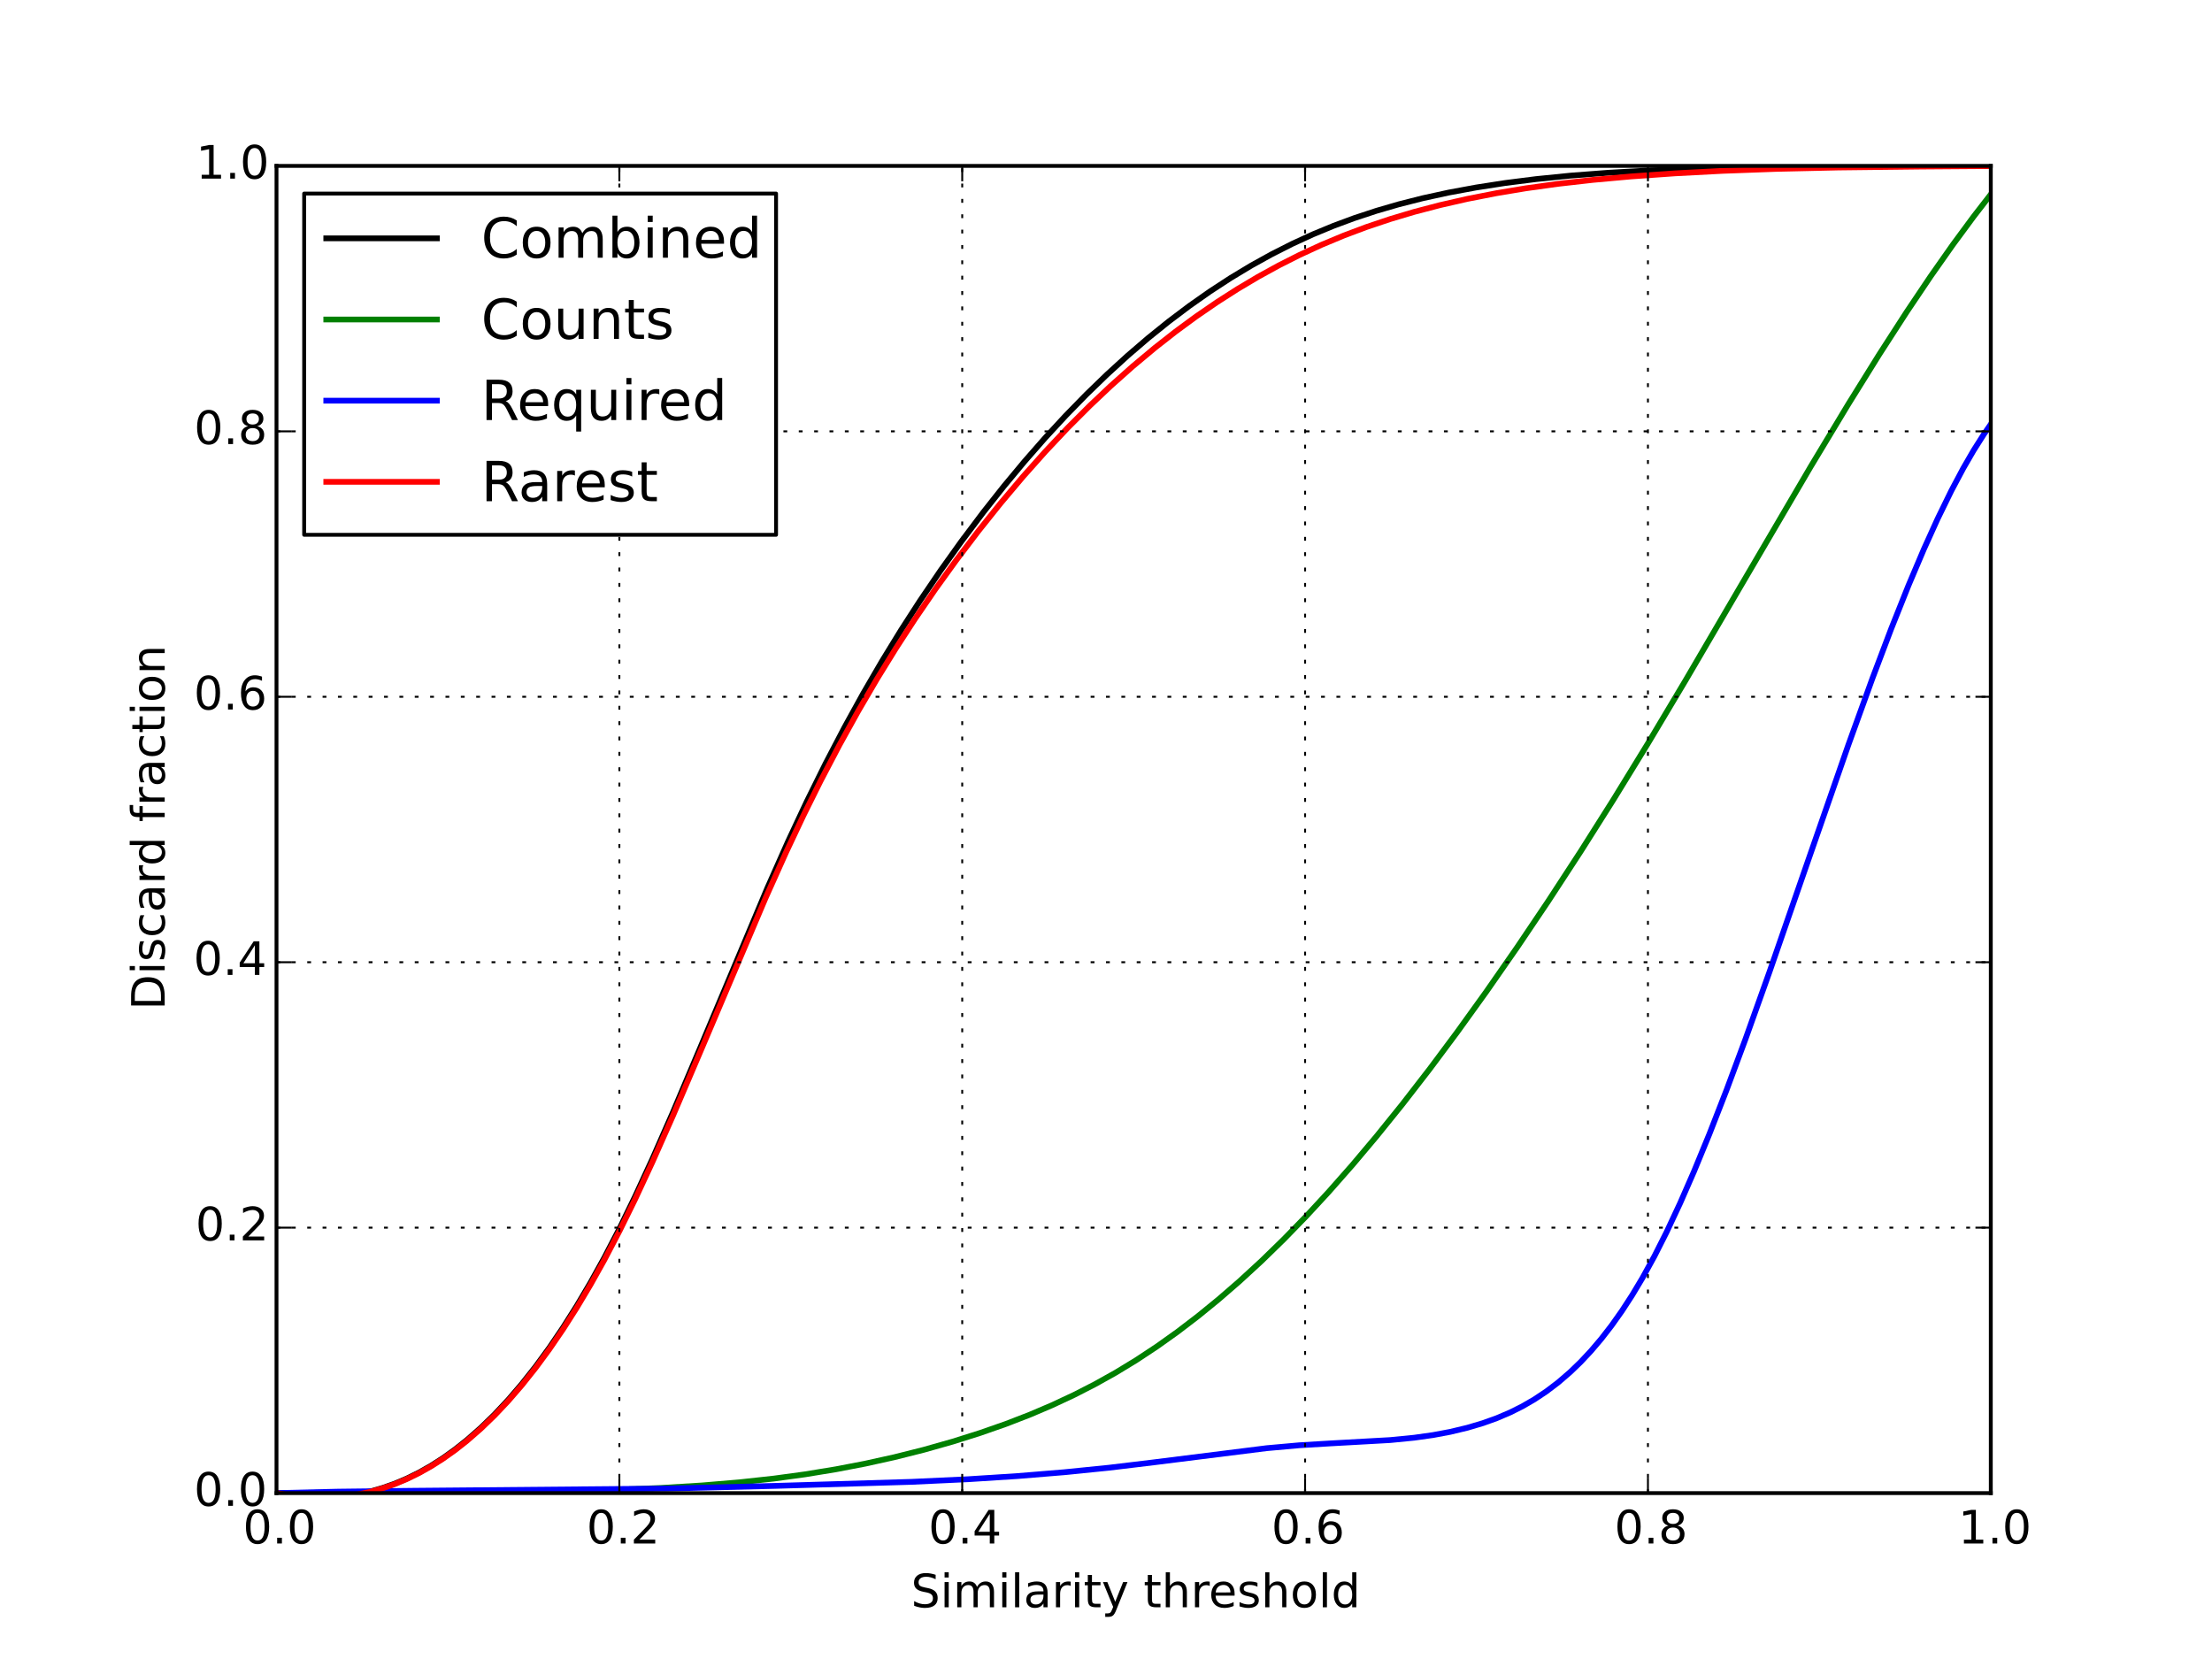 <svg xmlns="http://www.w3.org/2000/svg" xmlns:xlink="http://www.w3.org/1999/xlink" width="768" height="576" version="1.1" viewBox="0 0 576 432"><defs><style type="text/css">*{stroke-linecap:butt;stroke-linejoin:round}</style></defs><g id="figure_1"><g id="patch_1"><path d="M0 432 L576 432 L576 0 L0 0 z" style="fill:#fff"/></g><g id="axes_1"><g id="patch_2"><path d="M72 388.8 L518.4 388.8 L518.4 43.2 L72 43.2 z" style="fill:#fff"/></g><g id="line2d_1"><path d="M72 388.8 L75.575 389.406 L79.15 389.797 L82.724 389.964 L86.299 389.898 L89.874 389.592 L93.449 389.036 L96.577 388.339 L99.704 387.438 L102.832 386.329 L105.96 385.005 L109.088 383.461 L112.216 381.692 L115.344 379.69 L118.472 377.452 L121.6 374.97 L125.175 371.829 L128.75 368.355 L132.324 364.539 L135.899 360.373 L139.474 355.849 L143.049 350.957 L146.623 345.689 L150.198 340.037 L153.773 333.992 L157.348 327.546 L161.369 319.805 L165.391 311.549 L169.859 301.858 L175.222 289.664 L182.371 272.772 L199.798 231.3 L205.16 219.236 L210.076 208.745 L214.991 198.816 L219.906 189.416 L224.822 180.512 L229.737 172.071 L234.652 164.06 L239.568 156.447 L244.93 148.557 L250.292 141.058 L256.101 133.333 L261.463 126.557 L266.825 120.112 L272.187 113.992 L277.55 108.19 L282.912 102.698 L288.274 97.51 L293.636 92.617 L298.998 88.014 L304.36 83.694 L309.723 79.653 L315.085 75.886 L320.447 72.39 L325.809 69.159 L331.171 66.19 L336.533 63.477 L341.895 61.017 L347.258 58.8 L352.62 56.81 L358.429 54.893 L364.238 53.203 L370.494 51.615 L377.196 50.153 L384.346 48.83 L391.942 47.654 L399.986 46.635 L408.923 45.738 L418.753 44.989 L429.924 44.368 L443.33 43.853 L458.523 43.504 L476.843 43.315 L518.4 43.201 L518.4 43.201" clip-path="url(#p7ff5b81e1d)" style="fill:none;stroke:#000;stroke-linecap:square;stroke-width:1.5"/></g><g id="line2d_2"><path d="M72 388.8 L91.661 388.647 L143.942 388.361 L159.135 387.99 L172.094 387.461 L182.818 386.808 L192.649 385.984 L201.586 385.007 L209.629 383.914 L217.672 382.597 L225.268 381.138 L232.865 379.458 L240.461 377.548 L248.058 375.398 L255.207 373.143 L261.91 370.8 L268.166 368.38 L273.975 365.904 L279.784 363.184 L285.146 360.436 L290.508 357.441 L295.87 354.18 L301.232 350.641 L306.595 346.821 L311.957 342.724 L317.319 338.35 L322.681 333.703 L328.49 328.361 L334.299 322.702 L340.108 316.728 L345.917 310.444 L352.173 303.344 L358.429 295.915 L365.132 287.609 L372.281 278.378 L379.431 268.789 L387.027 258.235 L395.07 246.675 L403.114 234.729 L411.604 221.712 L420.094 208.288 L429.031 193.731 L438.861 177.26 L453.16 152.81 L471.481 121.545 L481.312 105.224 L489.355 92.295 L496.505 81.221 L502.76 71.92 L508.569 63.657 L513.932 56.387 L518.4 50.615 L518.4 50.615" clip-path="url(#p7ff5b81e1d)" style="fill:none;stroke:green;stroke-linecap:square;stroke-width:1.5"/></g><g id="line2d_3"><path d="M72 388.8 L88.087 388.422 L107.748 388.194 L173.434 387.623 L202.032 386.916 L237.333 385.872 L252.079 385.187 L265.038 384.358 L277.103 383.368 L288.721 382.198 L300.339 380.803 L329.831 377.104 L338.321 376.346 L346.364 375.864 L362.004 374.991 L368.259 374.377 L373.175 373.685 L377.643 372.85 L382.112 371.78 L386.133 370.585 L389.708 369.305 L393.283 367.78 L396.411 366.213 L399.539 364.403 L402.667 362.323 L405.795 359.946 L408.923 357.246 L411.604 354.655 L414.285 351.79 L416.966 348.636 L419.647 345.175 L422.328 341.391 L425.009 337.267 L427.69 332.788 L430.818 327.091 L433.946 320.897 L437.521 313.259 L441.095 305.082 L445.117 295.312 L449.586 283.847 L454.501 270.627 L460.757 253.117 L470.141 226.066 L481.312 193.963 L487.568 176.666 L492.483 163.683 L496.951 152.485 L500.973 143 L504.548 135.111 L508.123 127.793 L511.25 121.906 L513.932 117.274 L516.613 113.051 L518.4 110.475 L518.4 110.475" clip-path="url(#p7ff5b81e1d)" style="fill:none;stroke:#00f;stroke-linecap:square;stroke-width:1.5"/></g><g id="line2d_4"><path d="M72 388.8 L75.575 389.418 L79.15 389.821 L82.724 389.999 L86.299 389.945 L89.874 389.65 L93.449 389.106 L96.577 388.419 L99.704 387.529 L102.832 386.432 L105.96 385.12 L109.088 383.59 L112.216 381.834 L115.344 379.849 L118.472 377.627 L121.6 375.164 L125.175 372.047 L128.75 368.599 L132.324 364.811 L135.899 360.676 L139.474 356.186 L143.049 351.331 L146.623 346.105 L150.198 340.497 L153.773 334.501 L157.348 328.108 L161.369 320.431 L165.391 312.246 L169.859 302.639 L175.222 290.556 L182.371 273.825 L199.351 233.829 L204.714 221.875 L209.182 212.403 L213.65 203.404 L218.566 194.021 L223.481 185.144 L228.396 176.74 L233.312 168.775 L238.227 161.212 L243.589 153.382 L248.951 145.947 L254.76 138.289 L260.569 131.019 L266.378 124.127 L272.187 117.603 L277.996 111.438 L283.805 105.622 L289.168 100.554 L294.977 95.38 L300.786 90.528 L306.148 86.326 L311.51 82.387 L316.872 78.703 L322.234 75.271 L327.596 72.084 L332.959 69.138 L338.321 66.427 L344.13 63.749 L349.939 61.327 L355.748 59.143 L362.004 57.041 L368.259 55.175 L374.962 53.417 L382.112 51.787 L389.708 50.3 L397.305 49.036 L405.795 47.858 L414.732 46.846 L424.562 45.957 L436.18 45.139 L448.692 44.481 L462.544 43.975 L478.631 43.613 L500.079 43.367 L518.4 43.236 L518.4 43.236" clip-path="url(#p7ff5b81e1d)" style="fill:none;stroke:red;stroke-linecap:square;stroke-width:1.5"/></g><g id="patch_3"><path d="M72 43.2 L518.4 43.2" style="fill:none;stroke:#000;stroke-linecap:square;stroke-linejoin:miter"/></g><g id="patch_4"><path d="M518.4 388.8 L518.4 43.2" style="fill:none;stroke:#000;stroke-linecap:square;stroke-linejoin:miter"/></g><g id="patch_5"><path d="M72 388.8 L518.4 388.8" style="fill:none;stroke:#000;stroke-linecap:square;stroke-linejoin:miter"/></g><g id="patch_6"><path d="M72 388.8 L72 43.2" style="fill:none;stroke:#000;stroke-linecap:square;stroke-linejoin:miter"/></g><g id="matplotlib.axis_1"><g id="xtick_1"><g id="line2d_5"><path d="M72 388.8 L72 43.2" clip-path="url(#p7ff5b81e1d)" style="fill:none;stroke:#000;stroke-dasharray:1,3;stroke-dashoffset:0;stroke-width:.5"/></g><g id="line2d_6"><defs><path id="m93b0483c22" d="M0 0 L0 -4" style="stroke:#000;stroke-width:.5"/></defs><g><use style="stroke:#000;stroke-width:.5" x="72" y="388.8" xlink:href="#m93b0483c22"/></g></g><g id="line2d_7"><defs><path id="m741efc42ff" d="M0 0 L0 4" style="stroke:#000;stroke-width:.5"/></defs><g><use style="stroke:#000;stroke-width:.5" x="72" y="43.2" xlink:href="#m741efc42ff"/></g></g><g id="text_1"><defs><path id="BitstreamVeraSans-Roman-30" d="M31.781 66.406 Q24.172 66.406 20.328 58.906 Q16.5 51.422 16.5 36.375 Q16.5 21.391 20.328 13.891 Q24.172 6.391 31.781 6.391 Q39.453 6.391 43.281 13.891 Q47.125 21.391 47.125 36.375 Q47.125 51.422 43.281 58.906 Q39.453 66.406 31.781 66.406 M31.781 74.219 Q44.047 74.219 50.516 64.516 Q56.984 54.828 56.984 36.375 Q56.984 17.969 50.516 8.266 Q44.047 -1.422 31.781 -1.422 Q19.531 -1.422 13.062 8.266 Q6.594 17.969 6.594 36.375 Q6.594 54.828 13.062 64.516 Q19.531 74.219 31.781 74.219"/><path id="BitstreamVeraSans-Roman-2e" d="M10.688 12.406 L21 12.406 L21 0 L10.688 0 z"/></defs><g transform="translate(63.252 401.918)scale(0.12 -0.12)"><use xlink:href="#BitstreamVeraSans-Roman-30"/><use x="63.623" xlink:href="#BitstreamVeraSans-Roman-2e"/><use x="95.41" xlink:href="#BitstreamVeraSans-Roman-30"/></g></g></g><g id="xtick_2"><g id="line2d_8"><path d="M161.28 388.8 L161.28 43.2" clip-path="url(#p7ff5b81e1d)" style="fill:none;stroke:#000;stroke-dasharray:1,3;stroke-dashoffset:0;stroke-width:.5"/></g><g id="line2d_9"><g><use style="stroke:#000;stroke-width:.5" x="161.28" y="388.8" xlink:href="#m93b0483c22"/></g></g><g id="line2d_10"><g><use style="stroke:#000;stroke-width:.5" x="161.28" y="43.2" xlink:href="#m741efc42ff"/></g></g><g id="text_2"><defs><path id="BitstreamVeraSans-Roman-32" d="M19.188 8.297 L53.609 8.297 L53.609 0 L7.328 0 L7.328 8.297 Q12.938 14.109 22.625 23.891 Q32.328 33.688 34.812 36.531 Q39.547 41.844 41.422 45.531 Q43.312 49.219 43.312 52.781 Q43.312 58.594 39.234 62.25 Q35.156 65.922 28.609 65.922 Q23.969 65.922 18.812 64.312 Q13.672 62.703 7.812 59.422 L7.812 69.391 Q13.766 71.781 18.938 73 Q24.125 74.219 28.422 74.219 Q39.75 74.219 46.484 68.547 Q53.219 62.891 53.219 53.422 Q53.219 48.922 51.531 44.891 Q49.859 40.875 45.406 35.406 Q44.188 33.984 37.641 27.219 Q31.109 20.453 19.188 8.297"/></defs><g transform="translate(152.735 401.918)scale(0.12 -0.12)"><use xlink:href="#BitstreamVeraSans-Roman-30"/><use x="63.623" xlink:href="#BitstreamVeraSans-Roman-2e"/><use x="95.41" xlink:href="#BitstreamVeraSans-Roman-32"/></g></g></g><g id="xtick_3"><g id="line2d_11"><path d="M250.56 388.8 L250.56 43.2" clip-path="url(#p7ff5b81e1d)" style="fill:none;stroke:#000;stroke-dasharray:1,3;stroke-dashoffset:0;stroke-width:.5"/></g><g id="line2d_12"><g><use style="stroke:#000;stroke-width:.5" x="250.56" y="388.8" xlink:href="#m93b0483c22"/></g></g><g id="line2d_13"><g><use style="stroke:#000;stroke-width:.5" x="250.56" y="43.2" xlink:href="#m741efc42ff"/></g></g><g id="text_3"><defs><path id="BitstreamVeraSans-Roman-34" d="M37.797 64.312 L12.891 25.391 L37.797 25.391 zM35.203 72.906 L47.609 72.906 L47.609 25.391 L58.016 25.391 L58.016 17.188 L47.609 17.188 L47.609 0 L37.797 0 L37.797 17.188 L4.891 17.188 L4.891 26.703 z"/></defs><g transform="translate(241.75 401.918)scale(0.12 -0.12)"><use xlink:href="#BitstreamVeraSans-Roman-30"/><use x="63.623" xlink:href="#BitstreamVeraSans-Roman-2e"/><use x="95.41" xlink:href="#BitstreamVeraSans-Roman-34"/></g></g></g><g id="xtick_4"><g id="line2d_14"><path d="M339.84 388.8 L339.84 43.2" clip-path="url(#p7ff5b81e1d)" style="fill:none;stroke:#000;stroke-dasharray:1,3;stroke-dashoffset:0;stroke-width:.5"/></g><g id="line2d_15"><g><use style="stroke:#000;stroke-width:.5" x="339.84" y="388.8" xlink:href="#m93b0483c22"/></g></g><g id="line2d_16"><g><use style="stroke:#000;stroke-width:.5" x="339.84" y="43.2" xlink:href="#m741efc42ff"/></g></g><g id="text_4"><defs><path id="BitstreamVeraSans-Roman-36" d="M33.016 40.375 Q26.375 40.375 22.484 35.828 Q18.609 31.297 18.609 23.391 Q18.609 15.531 22.484 10.953 Q26.375 6.391 33.016 6.391 Q39.656 6.391 43.531 10.953 Q47.406 15.531 47.406 23.391 Q47.406 31.297 43.531 35.828 Q39.656 40.375 33.016 40.375 M52.594 71.297 L52.594 62.312 Q48.875 64.062 45.094 64.984 Q41.312 65.922 37.594 65.922 Q27.828 65.922 22.672 59.328 Q17.531 52.734 16.797 39.406 Q19.672 43.656 24.016 45.922 Q28.375 48.188 33.594 48.188 Q44.578 48.188 50.953 41.516 Q57.328 34.859 57.328 23.391 Q57.328 12.156 50.688 5.359 Q44.047 -1.422 33.016 -1.422 Q20.359 -1.422 13.672 8.266 Q6.984 17.969 6.984 36.375 Q6.984 53.656 15.188 63.938 Q23.391 74.219 37.203 74.219 Q40.922 74.219 44.703 73.484 Q48.484 72.75 52.594 71.297"/></defs><g transform="translate(331.072 401.918)scale(0.12 -0.12)"><use xlink:href="#BitstreamVeraSans-Roman-30"/><use x="63.623" xlink:href="#BitstreamVeraSans-Roman-2e"/><use x="95.41" xlink:href="#BitstreamVeraSans-Roman-36"/></g></g></g><g id="xtick_5"><g id="line2d_17"><path d="M429.12 388.8 L429.12 43.2" clip-path="url(#p7ff5b81e1d)" style="fill:none;stroke:#000;stroke-dasharray:1,3;stroke-dashoffset:0;stroke-width:.5"/></g><g id="line2d_18"><g><use style="stroke:#000;stroke-width:.5" x="429.12" y="388.8" xlink:href="#m93b0483c22"/></g></g><g id="line2d_19"><g><use style="stroke:#000;stroke-width:.5" x="429.12" y="43.2" xlink:href="#m741efc42ff"/></g></g><g id="text_5"><defs><path id="BitstreamVeraSans-Roman-38" d="M31.781 34.625 Q24.75 34.625 20.719 30.859 Q16.703 27.094 16.703 20.516 Q16.703 13.922 20.719 10.156 Q24.75 6.391 31.781 6.391 Q38.812 6.391 42.859 10.172 Q46.922 13.969 46.922 20.516 Q46.922 27.094 42.891 30.859 Q38.875 34.625 31.781 34.625 M21.922 38.812 Q15.578 40.375 12.031 44.719 Q8.5 49.078 8.5 55.328 Q8.5 64.062 14.719 69.141 Q20.953 74.219 31.781 74.219 Q42.672 74.219 48.875 69.141 Q55.078 64.062 55.078 55.328 Q55.078 49.078 51.531 44.719 Q48 40.375 41.703 38.812 Q48.828 37.156 52.797 32.312 Q56.781 27.484 56.781 20.516 Q56.781 9.906 50.312 4.234 Q43.844 -1.422 31.781 -1.422 Q19.734 -1.422 13.25 4.234 Q6.781 9.906 6.781 20.516 Q6.781 27.484 10.781 32.312 Q14.797 37.156 21.922 38.812 M18.312 54.391 Q18.312 48.734 21.844 45.562 Q25.391 42.391 31.781 42.391 Q38.141 42.391 41.719 45.562 Q45.312 48.734 45.312 54.391 Q45.312 60.062 41.719 63.234 Q38.141 66.406 31.781 66.406 Q25.391 66.406 21.844 63.234 Q18.312 60.062 18.312 54.391"/></defs><g transform="translate(420.384 401.918)scale(0.12 -0.12)"><use xlink:href="#BitstreamVeraSans-Roman-30"/><use x="63.623" xlink:href="#BitstreamVeraSans-Roman-2e"/><use x="95.41" xlink:href="#BitstreamVeraSans-Roman-38"/></g></g></g><g id="xtick_6"><g id="line2d_20"><path d="M518.4 388.8 L518.4 43.2" clip-path="url(#p7ff5b81e1d)" style="fill:none;stroke:#000;stroke-dasharray:1,3;stroke-dashoffset:0;stroke-width:.5"/></g><g id="line2d_21"><g><use style="stroke:#000;stroke-width:.5" x="518.4" y="388.8" xlink:href="#m93b0483c22"/></g></g><g id="line2d_22"><g><use style="stroke:#000;stroke-width:.5" x="518.4" y="43.2" xlink:href="#m741efc42ff"/></g></g><g id="text_6"><defs><path id="BitstreamVeraSans-Roman-31" d="M12.406 8.297 L28.516 8.297 L28.516 63.922 L10.984 60.406 L10.984 69.391 L28.422 72.906 L38.281 72.906 L38.281 8.297 L54.391 8.297 L54.391 0 L12.406 0 z"/></defs><g transform="translate(509.916 401.918)scale(0.12 -0.12)"><use xlink:href="#BitstreamVeraSans-Roman-31"/><use x="63.623" xlink:href="#BitstreamVeraSans-Roman-2e"/><use x="95.41" xlink:href="#BitstreamVeraSans-Roman-30"/></g></g></g><g id="text_7"><defs><path id="BitstreamVeraSans-Roman-20"/><path id="BitstreamVeraSans-Roman-6d" d="M52 44.188 Q55.375 50.25 60.062 53.125 Q64.75 56 71.094 56 Q79.641 56 84.281 50.016 Q88.922 44.047 88.922 33.016 L88.922 0 L79.891 0 L79.891 32.719 Q79.891 40.578 77.094 44.375 Q74.312 48.188 68.609 48.188 Q61.625 48.188 57.562 43.547 Q53.516 38.922 53.516 30.906 L53.516 0 L44.484 0 L44.484 32.719 Q44.484 40.625 41.703 44.406 Q38.922 48.188 33.109 48.188 Q26.219 48.188 22.156 43.531 Q18.109 38.875 18.109 30.906 L18.109 0 L9.078 0 L9.078 54.688 L18.109 54.688 L18.109 46.188 Q21.188 51.219 25.484 53.609 Q29.781 56 35.688 56 Q41.656 56 45.828 52.969 Q50 49.953 52 44.188"/><path id="BitstreamVeraSans-Roman-6f" d="M30.609 48.391 Q23.391 48.391 19.188 42.75 Q14.984 37.109 14.984 27.297 Q14.984 17.484 19.156 11.844 Q23.344 6.203 30.609 6.203 Q37.797 6.203 41.984 11.859 Q46.188 17.531 46.188 27.297 Q46.188 37.016 41.984 42.703 Q37.797 48.391 30.609 48.391 M30.609 56 Q42.328 56 49.016 48.375 Q55.719 40.766 55.719 27.297 Q55.719 13.875 49.016 6.219 Q42.328 -1.422 30.609 -1.422 Q18.844 -1.422 12.172 6.219 Q5.516 13.875 5.516 27.297 Q5.516 40.766 12.172 48.375 Q18.844 56 30.609 56"/><path id="BitstreamVeraSans-Roman-6c" d="M9.422 75.984 L18.406 75.984 L18.406 0 L9.422 0 z"/><path id="BitstreamVeraSans-Roman-73" d="M44.281 53.078 L44.281 44.578 Q40.484 46.531 36.375 47.5 Q32.281 48.484 27.875 48.484 Q21.188 48.484 17.844 46.438 Q14.5 44.391 14.5 40.281 Q14.5 37.156 16.891 35.375 Q19.281 33.594 26.516 31.984 L29.594 31.297 Q39.156 29.25 43.188 25.516 Q47.219 21.781 47.219 15.094 Q47.219 7.469 41.188 3.016 Q35.156 -1.422 24.609 -1.422 Q20.219 -1.422 15.453 -0.562 Q10.688 0.297 5.422 2 L5.422 11.281 Q10.406 8.688 15.234 7.391 Q20.062 6.109 24.812 6.109 Q31.156 6.109 34.562 8.281 Q37.984 10.453 37.984 14.406 Q37.984 18.062 35.516 20.016 Q33.062 21.969 24.703 23.781 L21.578 24.516 Q13.234 26.266 9.516 29.906 Q5.812 33.547 5.812 39.891 Q5.812 47.609 11.281 51.797 Q16.75 56 26.812 56 Q31.781 56 36.172 55.266 Q40.578 54.547 44.281 53.078"/><path id="BitstreamVeraSans-Roman-53" d="M53.516 70.516 L53.516 60.891 Q47.906 63.578 42.922 64.891 Q37.938 66.219 33.297 66.219 Q25.25 66.219 20.875 63.094 Q16.5 59.969 16.5 54.203 Q16.5 49.359 19.406 46.891 Q22.312 44.438 30.422 42.922 L36.375 41.703 Q47.406 39.594 52.656 34.297 Q57.906 29 57.906 20.125 Q57.906 9.516 50.797 4.047 Q43.703 -1.422 29.984 -1.422 Q24.812 -1.422 18.969 -0.25 Q13.141 0.922 6.891 3.219 L6.891 13.375 Q12.891 10.016 18.656 8.297 Q24.422 6.594 29.984 6.594 Q38.422 6.594 43.016 9.906 Q47.609 13.234 47.609 19.391 Q47.609 24.75 44.312 27.781 Q41.016 30.812 33.5 32.328 L27.484 33.5 Q16.453 35.688 11.516 40.375 Q6.594 45.062 6.594 53.422 Q6.594 63.094 13.406 68.656 Q20.219 74.219 32.172 74.219 Q37.312 74.219 42.625 73.281 Q47.953 72.359 53.516 70.516"/><path id="BitstreamVeraSans-Roman-69" d="M9.422 54.688 L18.406 54.688 L18.406 0 L9.422 0 zM9.422 75.984 L18.406 75.984 L18.406 64.594 L9.422 64.594 z"/><path id="BitstreamVeraSans-Roman-68" d="M54.891 33.016 L54.891 0 L45.906 0 L45.906 32.719 Q45.906 40.484 42.875 44.328 Q39.844 48.188 33.797 48.188 Q26.516 48.188 22.312 43.547 Q18.109 38.922 18.109 30.906 L18.109 0 L9.078 0 L9.078 75.984 L18.109 75.984 L18.109 46.188 Q21.344 51.125 25.703 53.562 Q30.078 56 35.797 56 Q45.219 56 50.047 50.172 Q54.891 44.344 54.891 33.016"/><path id="BitstreamVeraSans-Roman-79" d="M32.172 -5.078 Q28.375 -14.844 24.75 -17.812 Q21.141 -20.797 15.094 -20.797 L7.906 -20.797 L7.906 -13.281 L13.188 -13.281 Q16.891 -13.281 18.938 -11.516 Q21 -9.766 23.484 -3.219 L25.094 0.875 L2.984 54.688 L12.5 54.688 L29.594 11.922 L46.688 54.688 L56.203 54.688 z"/><path id="BitstreamVeraSans-Roman-65" d="M56.203 29.594 L56.203 25.203 L14.891 25.203 Q15.484 15.922 20.484 11.062 Q25.484 6.203 34.422 6.203 Q39.594 6.203 44.453 7.469 Q49.312 8.734 54.109 11.281 L54.109 2.781 Q49.266 0.734 44.188 -0.344 Q39.109 -1.422 33.891 -1.422 Q20.797 -1.422 13.156 6.188 Q5.516 13.812 5.516 26.812 Q5.516 40.234 12.766 48.109 Q20.016 56 32.328 56 Q43.359 56 49.781 48.891 Q56.203 41.797 56.203 29.594 M47.219 32.234 Q47.125 39.594 43.094 43.984 Q39.062 48.391 32.422 48.391 Q24.906 48.391 20.391 44.141 Q15.875 39.891 15.188 32.172 z"/><path id="BitstreamVeraSans-Roman-64" d="M45.406 46.391 L45.406 75.984 L54.391 75.984 L54.391 0 L45.406 0 L45.406 8.203 Q42.578 3.328 38.25 0.953 Q33.938 -1.422 27.875 -1.422 Q17.969 -1.422 11.734 6.484 Q5.516 14.406 5.516 27.297 Q5.516 40.188 11.734 48.094 Q17.969 56 27.875 56 Q33.938 56 38.25 53.625 Q42.578 51.266 45.406 46.391 M14.797 27.297 Q14.797 17.391 18.875 11.75 Q22.953 6.109 30.078 6.109 Q37.203 6.109 41.297 11.75 Q45.406 17.391 45.406 27.297 Q45.406 37.203 41.297 42.844 Q37.203 48.484 30.078 48.484 Q22.953 48.484 18.875 42.844 Q14.797 37.203 14.797 27.297"/><path id="BitstreamVeraSans-Roman-61" d="M34.281 27.484 Q23.391 27.484 19.188 25 Q14.984 22.516 14.984 16.5 Q14.984 11.719 18.141 8.906 Q21.297 6.109 26.703 6.109 Q34.188 6.109 38.703 11.406 Q43.219 16.703 43.219 25.484 L43.219 27.484 zM52.203 31.203 L52.203 0 L43.219 0 L43.219 8.297 Q40.141 3.328 35.547 0.953 Q30.953 -1.422 24.312 -1.422 Q15.922 -1.422 10.953 3.297 Q6 8.016 6 15.922 Q6 25.141 12.172 29.828 Q18.359 34.516 30.609 34.516 L43.219 34.516 L43.219 35.406 Q43.219 41.609 39.141 45 Q35.062 48.391 27.688 48.391 Q23 48.391 18.547 47.266 Q14.109 46.141 10.016 43.891 L10.016 52.203 Q14.938 54.109 19.578 55.047 Q24.219 56 28.609 56 Q40.484 56 46.344 49.844 Q52.203 43.703 52.203 31.203"/><path id="BitstreamVeraSans-Roman-72" d="M41.109 46.297 Q39.594 47.172 37.812 47.578 Q36.031 48 33.891 48 Q26.266 48 22.188 43.047 Q18.109 38.094 18.109 28.812 L18.109 0 L9.078 0 L9.078 54.688 L18.109 54.688 L18.109 46.188 Q20.953 51.172 25.484 53.578 Q30.031 56 36.531 56 Q37.453 56 38.578 55.875 Q39.703 55.766 41.062 55.516 z"/><path id="BitstreamVeraSans-Roman-74" d="M18.312 70.219 L18.312 54.688 L36.812 54.688 L36.812 47.703 L18.312 47.703 L18.312 18.016 Q18.312 11.328 20.141 9.422 Q21.969 7.516 27.594 7.516 L36.812 7.516 L36.812 0 L27.594 0 Q17.188 0 13.234 3.875 Q9.281 7.766 9.281 18.016 L9.281 47.703 L2.688 47.703 L2.688 54.688 L9.281 54.688 L9.281 70.219 z"/></defs><g transform="translate(237.218 418.532)scale(0.12 -0.12)"><use xlink:href="#BitstreamVeraSans-Roman-53"/><use x="63.477" xlink:href="#BitstreamVeraSans-Roman-69"/><use x="91.26" xlink:href="#BitstreamVeraSans-Roman-6d"/><use x="188.672" xlink:href="#BitstreamVeraSans-Roman-69"/><use x="216.455" xlink:href="#BitstreamVeraSans-Roman-6c"/><use x="244.238" xlink:href="#BitstreamVeraSans-Roman-61"/><use x="305.518" xlink:href="#BitstreamVeraSans-Roman-72"/><use x="346.631" xlink:href="#BitstreamVeraSans-Roman-69"/><use x="374.414" xlink:href="#BitstreamVeraSans-Roman-74"/><use x="413.623" xlink:href="#BitstreamVeraSans-Roman-79"/><use x="472.803" xlink:href="#BitstreamVeraSans-Roman-20"/><use x="504.59" xlink:href="#BitstreamVeraSans-Roman-74"/><use x="543.799" xlink:href="#BitstreamVeraSans-Roman-68"/><use x="607.178" xlink:href="#BitstreamVeraSans-Roman-72"/><use x="646.041" xlink:href="#BitstreamVeraSans-Roman-65"/><use x="707.564" xlink:href="#BitstreamVeraSans-Roman-73"/><use x="759.664" xlink:href="#BitstreamVeraSans-Roman-68"/><use x="823.043" xlink:href="#BitstreamVeraSans-Roman-6f"/><use x="884.225" xlink:href="#BitstreamVeraSans-Roman-6c"/><use x="912.008" xlink:href="#BitstreamVeraSans-Roman-64"/></g></g></g><g id="matplotlib.axis_2"><g id="ytick_1"><g id="line2d_23"><path d="M72 388.8 L518.4 388.8" clip-path="url(#p7ff5b81e1d)" style="fill:none;stroke:#000;stroke-dasharray:1,3;stroke-dashoffset:0;stroke-width:.5"/></g><g id="line2d_24"><defs><path id="m728421d6d4" d="M0 0 L4 0" style="stroke:#000;stroke-width:.5"/></defs><g><use style="stroke:#000;stroke-width:.5" x="72" y="388.8" xlink:href="#m728421d6d4"/></g></g><g id="line2d_25"><defs><path id="mcb0005524f" d="M0 0 L-4 0" style="stroke:#000;stroke-width:.5"/></defs><g><use style="stroke:#000;stroke-width:.5" x="518.4" y="388.8" xlink:href="#mcb0005524f"/></g></g><g id="text_8"><g transform="translate(50.504 392.111)scale(0.12 -0.12)"><use xlink:href="#BitstreamVeraSans-Roman-30"/><use x="63.623" xlink:href="#BitstreamVeraSans-Roman-2e"/><use x="95.41" xlink:href="#BitstreamVeraSans-Roman-30"/></g></g></g><g id="ytick_2"><g id="line2d_26"><path d="M72 319.68 L518.4 319.68" clip-path="url(#p7ff5b81e1d)" style="fill:none;stroke:#000;stroke-dasharray:1,3;stroke-dashoffset:0;stroke-width:.5"/></g><g id="line2d_27"><g><use style="stroke:#000;stroke-width:.5" x="72" y="319.68" xlink:href="#m728421d6d4"/></g></g><g id="line2d_28"><g><use style="stroke:#000;stroke-width:.5" x="518.4" y="319.68" xlink:href="#mcb0005524f"/></g></g><g id="text_9"><g transform="translate(50.909 322.991)scale(0.12 -0.12)"><use xlink:href="#BitstreamVeraSans-Roman-30"/><use x="63.623" xlink:href="#BitstreamVeraSans-Roman-2e"/><use x="95.41" xlink:href="#BitstreamVeraSans-Roman-32"/></g></g></g><g id="ytick_3"><g id="line2d_29"><path d="M72 250.56 L518.4 250.56" clip-path="url(#p7ff5b81e1d)" style="fill:none;stroke:#000;stroke-dasharray:1,3;stroke-dashoffset:0;stroke-width:.5"/></g><g id="line2d_30"><g><use style="stroke:#000;stroke-width:.5" x="72" y="250.56" xlink:href="#m728421d6d4"/></g></g><g id="line2d_31"><g><use style="stroke:#000;stroke-width:.5" x="518.4" y="250.56" xlink:href="#mcb0005524f"/></g></g><g id="text_10"><g transform="translate(50.381 253.871)scale(0.12 -0.12)"><use xlink:href="#BitstreamVeraSans-Roman-30"/><use x="63.623" xlink:href="#BitstreamVeraSans-Roman-2e"/><use x="95.41" xlink:href="#BitstreamVeraSans-Roman-34"/></g></g></g><g id="ytick_4"><g id="line2d_32"><path d="M72 181.44 L518.4 181.44" clip-path="url(#p7ff5b81e1d)" style="fill:none;stroke:#000;stroke-dasharray:1,3;stroke-dashoffset:0;stroke-width:.5"/></g><g id="line2d_33"><g><use style="stroke:#000;stroke-width:.5" x="72" y="181.44" xlink:href="#m728421d6d4"/></g></g><g id="line2d_34"><g><use style="stroke:#000;stroke-width:.5" x="518.4" y="181.44" xlink:href="#mcb0005524f"/></g></g><g id="text_11"><g transform="translate(50.463 184.751)scale(0.12 -0.12)"><use xlink:href="#BitstreamVeraSans-Roman-30"/><use x="63.623" xlink:href="#BitstreamVeraSans-Roman-2e"/><use x="95.41" xlink:href="#BitstreamVeraSans-Roman-36"/></g></g></g><g id="ytick_5"><g id="line2d_35"><path d="M72 112.32 L518.4 112.32" clip-path="url(#p7ff5b81e1d)" style="fill:none;stroke:#000;stroke-dasharray:1,3;stroke-dashoffset:0;stroke-width:.5"/></g><g id="line2d_36"><g><use style="stroke:#000;stroke-width:.5" x="72" y="112.32" xlink:href="#m728421d6d4"/></g></g><g id="line2d_37"><g><use style="stroke:#000;stroke-width:.5" x="518.4" y="112.32" xlink:href="#mcb0005524f"/></g></g><g id="text_12"><g transform="translate(50.529 115.631)scale(0.12 -0.12)"><use xlink:href="#BitstreamVeraSans-Roman-30"/><use x="63.623" xlink:href="#BitstreamVeraSans-Roman-2e"/><use x="95.41" xlink:href="#BitstreamVeraSans-Roman-38"/></g></g></g><g id="ytick_6"><g id="line2d_38"><path d="M72 43.2 L518.4 43.2" clip-path="url(#p7ff5b81e1d)" style="fill:none;stroke:#000;stroke-dasharray:1,3;stroke-dashoffset:0;stroke-width:.5"/></g><g id="line2d_39"><g><use style="stroke:#000;stroke-width:.5" x="72" y="43.2" xlink:href="#m728421d6d4"/></g></g><g id="line2d_40"><g><use style="stroke:#000;stroke-width:.5" x="518.4" y="43.2" xlink:href="#mcb0005524f"/></g></g><g id="text_13"><g transform="translate(51.031 46.511)scale(0.12 -0.12)"><use xlink:href="#BitstreamVeraSans-Roman-31"/><use x="63.623" xlink:href="#BitstreamVeraSans-Roman-2e"/><use x="95.41" xlink:href="#BitstreamVeraSans-Roman-30"/></g></g></g><g id="text_14"><defs><path id="BitstreamVeraSans-Roman-6e" d="M54.891 33.016 L54.891 0 L45.906 0 L45.906 32.719 Q45.906 40.484 42.875 44.328 Q39.844 48.188 33.797 48.188 Q26.516 48.188 22.312 43.547 Q18.109 38.922 18.109 30.906 L18.109 0 L9.078 0 L9.078 54.688 L18.109 54.688 L18.109 46.188 Q21.344 51.125 25.703 53.562 Q30.078 56 35.797 56 Q45.219 56 50.047 50.172 Q54.891 44.344 54.891 33.016"/><path id="BitstreamVeraSans-Roman-44" d="M19.672 64.797 L19.672 8.109 L31.594 8.109 Q46.688 8.109 53.688 14.938 Q60.688 21.781 60.688 36.531 Q60.688 51.172 53.688 57.984 Q46.688 64.797 31.594 64.797 zM9.812 72.906 L30.078 72.906 Q51.266 72.906 61.172 64.094 Q71.094 55.281 71.094 36.531 Q71.094 17.672 61.125 8.828 Q51.172 0 30.078 0 L9.812 0 z"/><path id="BitstreamVeraSans-Roman-66" d="M37.109 75.984 L37.109 68.5 L28.516 68.5 Q23.688 68.5 21.797 66.547 Q19.922 64.594 19.922 59.516 L19.922 54.688 L34.719 54.688 L34.719 47.703 L19.922 47.703 L19.922 0 L10.891 0 L10.891 47.703 L2.297 47.703 L2.297 54.688 L10.891 54.688 L10.891 58.5 Q10.891 67.625 15.141 71.797 Q19.391 75.984 28.609 75.984 z"/><path id="BitstreamVeraSans-Roman-63" d="M48.781 52.594 L48.781 44.188 Q44.969 46.297 41.141 47.344 Q37.312 48.391 33.406 48.391 Q24.656 48.391 19.812 42.844 Q14.984 37.312 14.984 27.297 Q14.984 17.281 19.812 11.734 Q24.656 6.203 33.406 6.203 Q37.312 6.203 41.141 7.25 Q44.969 8.297 48.781 10.406 L48.781 2.094 Q45.016 0.344 40.984 -0.531 Q36.969 -1.422 32.422 -1.422 Q20.062 -1.422 12.781 6.344 Q5.516 14.109 5.516 27.297 Q5.516 40.672 12.859 48.328 Q20.219 56 33.016 56 Q37.156 56 41.109 55.141 Q45.062 54.297 48.781 52.594"/></defs><g transform="translate(42.885 263.004)rotate(-90.0)scale(0.12 -0.12)"><use xlink:href="#BitstreamVeraSans-Roman-44"/><use x="77.002" xlink:href="#BitstreamVeraSans-Roman-69"/><use x="104.785" xlink:href="#BitstreamVeraSans-Roman-73"/><use x="156.885" xlink:href="#BitstreamVeraSans-Roman-63"/><use x="211.865" xlink:href="#BitstreamVeraSans-Roman-61"/><use x="273.145" xlink:href="#BitstreamVeraSans-Roman-72"/><use x="312.508" xlink:href="#BitstreamVeraSans-Roman-64"/><use x="375.984" xlink:href="#BitstreamVeraSans-Roman-20"/><use x="407.771" xlink:href="#BitstreamVeraSans-Roman-66"/><use x="442.977" xlink:href="#BitstreamVeraSans-Roman-72"/><use x="484.09" xlink:href="#BitstreamVeraSans-Roman-61"/><use x="545.369" xlink:href="#BitstreamVeraSans-Roman-63"/><use x="600.35" xlink:href="#BitstreamVeraSans-Roman-74"/><use x="639.559" xlink:href="#BitstreamVeraSans-Roman-69"/><use x="667.342" xlink:href="#BitstreamVeraSans-Roman-6f"/><use x="728.523" xlink:href="#BitstreamVeraSans-Roman-6e"/></g></g></g><g id="legend_1"><g id="patch_7"><path d="M79.2 139.266 L202.086 139.266 L202.086 50.4 L79.2 50.4 z" style="fill:#fff;stroke:#000;stroke-linejoin:miter"/></g><g id="line2d_41"><path d="M84.96 62.062 L113.76 62.062" style="fill:none;stroke:#000;stroke-linecap:square;stroke-width:1.5"/></g><g id="text_15"><defs><path id="BitstreamVeraSans-Roman-43" d="M64.406 67.281 L64.406 56.891 Q59.422 61.531 53.781 63.812 Q48.141 66.109 41.797 66.109 Q29.297 66.109 22.656 58.469 Q16.016 50.828 16.016 36.375 Q16.016 21.969 22.656 14.328 Q29.297 6.688 41.797 6.688 Q48.141 6.688 53.781 8.984 Q59.422 11.281 64.406 15.922 L64.406 5.609 Q59.234 2.094 53.438 0.328 Q47.656 -1.422 41.219 -1.422 Q24.656 -1.422 15.125 8.703 Q5.609 18.844 5.609 36.375 Q5.609 53.953 15.125 64.078 Q24.656 74.219 41.219 74.219 Q47.75 74.219 53.531 72.484 Q59.328 70.75 64.406 67.281"/><path id="BitstreamVeraSans-Roman-62" d="M48.688 27.297 Q48.688 37.203 44.609 42.844 Q40.531 48.484 33.406 48.484 Q26.266 48.484 22.188 42.844 Q18.109 37.203 18.109 27.297 Q18.109 17.391 22.188 11.75 Q26.266 6.109 33.406 6.109 Q40.531 6.109 44.609 11.75 Q48.688 17.391 48.688 27.297 M18.109 46.391 Q20.953 51.266 25.266 53.625 Q29.594 56 35.594 56 Q45.562 56 51.781 48.094 Q58.016 40.188 58.016 27.297 Q58.016 14.406 51.781 6.484 Q45.562 -1.422 35.594 -1.422 Q29.594 -1.422 25.266 0.953 Q20.953 3.328 18.109 8.203 L18.109 0 L9.078 0 L9.078 75.984 L18.109 75.984 z"/></defs><g transform="translate(125.28 67.102)scale(0.144 -0.144)"><use xlink:href="#BitstreamVeraSans-Roman-43"/><use x="69.824" xlink:href="#BitstreamVeraSans-Roman-6f"/><use x="131.006" xlink:href="#BitstreamVeraSans-Roman-6d"/><use x="228.418" xlink:href="#BitstreamVeraSans-Roman-62"/><use x="291.895" xlink:href="#BitstreamVeraSans-Roman-69"/><use x="319.678" xlink:href="#BitstreamVeraSans-Roman-6e"/><use x="383.057" xlink:href="#BitstreamVeraSans-Roman-65"/><use x="444.58" xlink:href="#BitstreamVeraSans-Roman-64"/></g></g><g id="line2d_43"><path d="M84.96 83.198 L113.76 83.198" style="fill:none;stroke:green;stroke-linecap:square;stroke-width:1.5"/></g><g id="text_16"><defs><path id="BitstreamVeraSans-Roman-75" d="M8.5 21.578 L8.5 54.688 L17.484 54.688 L17.484 21.922 Q17.484 14.156 20.5 10.266 Q23.531 6.391 29.594 6.391 Q36.859 6.391 41.078 11.031 Q45.312 15.672 45.312 23.688 L45.312 54.688 L54.297 54.688 L54.297 0 L45.312 0 L45.312 8.406 Q42.047 3.422 37.719 1 Q33.406 -1.422 27.688 -1.422 Q18.266 -1.422 13.375 4.438 Q8.5 10.297 8.5 21.578"/></defs><g transform="translate(125.28 88.238)scale(0.144 -0.144)"><use xlink:href="#BitstreamVeraSans-Roman-43"/><use x="69.824" xlink:href="#BitstreamVeraSans-Roman-6f"/><use x="131.006" xlink:href="#BitstreamVeraSans-Roman-75"/><use x="194.385" xlink:href="#BitstreamVeraSans-Roman-6e"/><use x="257.764" xlink:href="#BitstreamVeraSans-Roman-74"/><use x="296.973" xlink:href="#BitstreamVeraSans-Roman-73"/></g></g><g id="line2d_45"><path d="M84.96 104.335 L113.76 104.335" style="fill:none;stroke:#00f;stroke-linecap:square;stroke-width:1.5"/></g><g id="text_17"><defs><path id="BitstreamVeraSans-Roman-52" d="M44.391 34.188 Q47.562 33.109 50.562 29.594 Q53.562 26.078 56.594 19.922 L66.609 0 L56 0 L46.688 18.703 Q43.062 26.031 39.672 28.422 Q36.281 30.812 30.422 30.812 L19.672 30.812 L19.672 0 L9.812 0 L9.812 72.906 L32.078 72.906 Q44.578 72.906 50.734 67.672 Q56.891 62.453 56.891 51.906 Q56.891 45.016 53.688 40.469 Q50.484 35.938 44.391 34.188 M19.672 64.797 L19.672 38.922 L32.078 38.922 Q39.203 38.922 42.844 42.219 Q46.484 45.516 46.484 51.906 Q46.484 58.297 42.844 61.547 Q39.203 64.797 32.078 64.797 z"/><path id="BitstreamVeraSans-Roman-71" d="M14.797 27.297 Q14.797 17.391 18.875 11.75 Q22.953 6.109 30.078 6.109 Q37.203 6.109 41.297 11.75 Q45.406 17.391 45.406 27.297 Q45.406 37.203 41.297 42.844 Q37.203 48.484 30.078 48.484 Q22.953 48.484 18.875 42.844 Q14.797 37.203 14.797 27.297 M45.406 8.203 Q42.578 3.328 38.25 0.953 Q33.938 -1.422 27.875 -1.422 Q17.969 -1.422 11.734 6.484 Q5.516 14.406 5.516 27.297 Q5.516 40.188 11.734 48.094 Q17.969 56 27.875 56 Q33.938 56 38.25 53.625 Q42.578 51.266 45.406 46.391 L45.406 54.688 L54.391 54.688 L54.391 -20.797 L45.406 -20.797 z"/></defs><g transform="translate(125.28 109.375)scale(0.144 -0.144)"><use xlink:href="#BitstreamVeraSans-Roman-52"/><use x="64.982" xlink:href="#BitstreamVeraSans-Roman-65"/><use x="126.506" xlink:href="#BitstreamVeraSans-Roman-71"/><use x="189.982" xlink:href="#BitstreamVeraSans-Roman-75"/><use x="253.361" xlink:href="#BitstreamVeraSans-Roman-69"/><use x="281.145" xlink:href="#BitstreamVeraSans-Roman-72"/><use x="320.008" xlink:href="#BitstreamVeraSans-Roman-65"/><use x="381.531" xlink:href="#BitstreamVeraSans-Roman-64"/></g></g><g id="line2d_47"><path d="M84.96 125.471 L113.76 125.471" style="fill:none;stroke:red;stroke-linecap:square;stroke-width:1.5"/></g><g id="text_18"><g transform="translate(125.28 130.511)scale(0.144 -0.144)"><use xlink:href="#BitstreamVeraSans-Roman-52"/><use x="67.232" xlink:href="#BitstreamVeraSans-Roman-61"/><use x="128.512" xlink:href="#BitstreamVeraSans-Roman-72"/><use x="167.375" xlink:href="#BitstreamVeraSans-Roman-65"/><use x="228.898" xlink:href="#BitstreamVeraSans-Roman-73"/><use x="280.998" xlink:href="#BitstreamVeraSans-Roman-74"/></g></g></g></g></g><defs><clipPath id="p7ff5b81e1d"><rect width="446.4" height="345.6" x="72" y="43.2"/></clipPath></defs></svg>